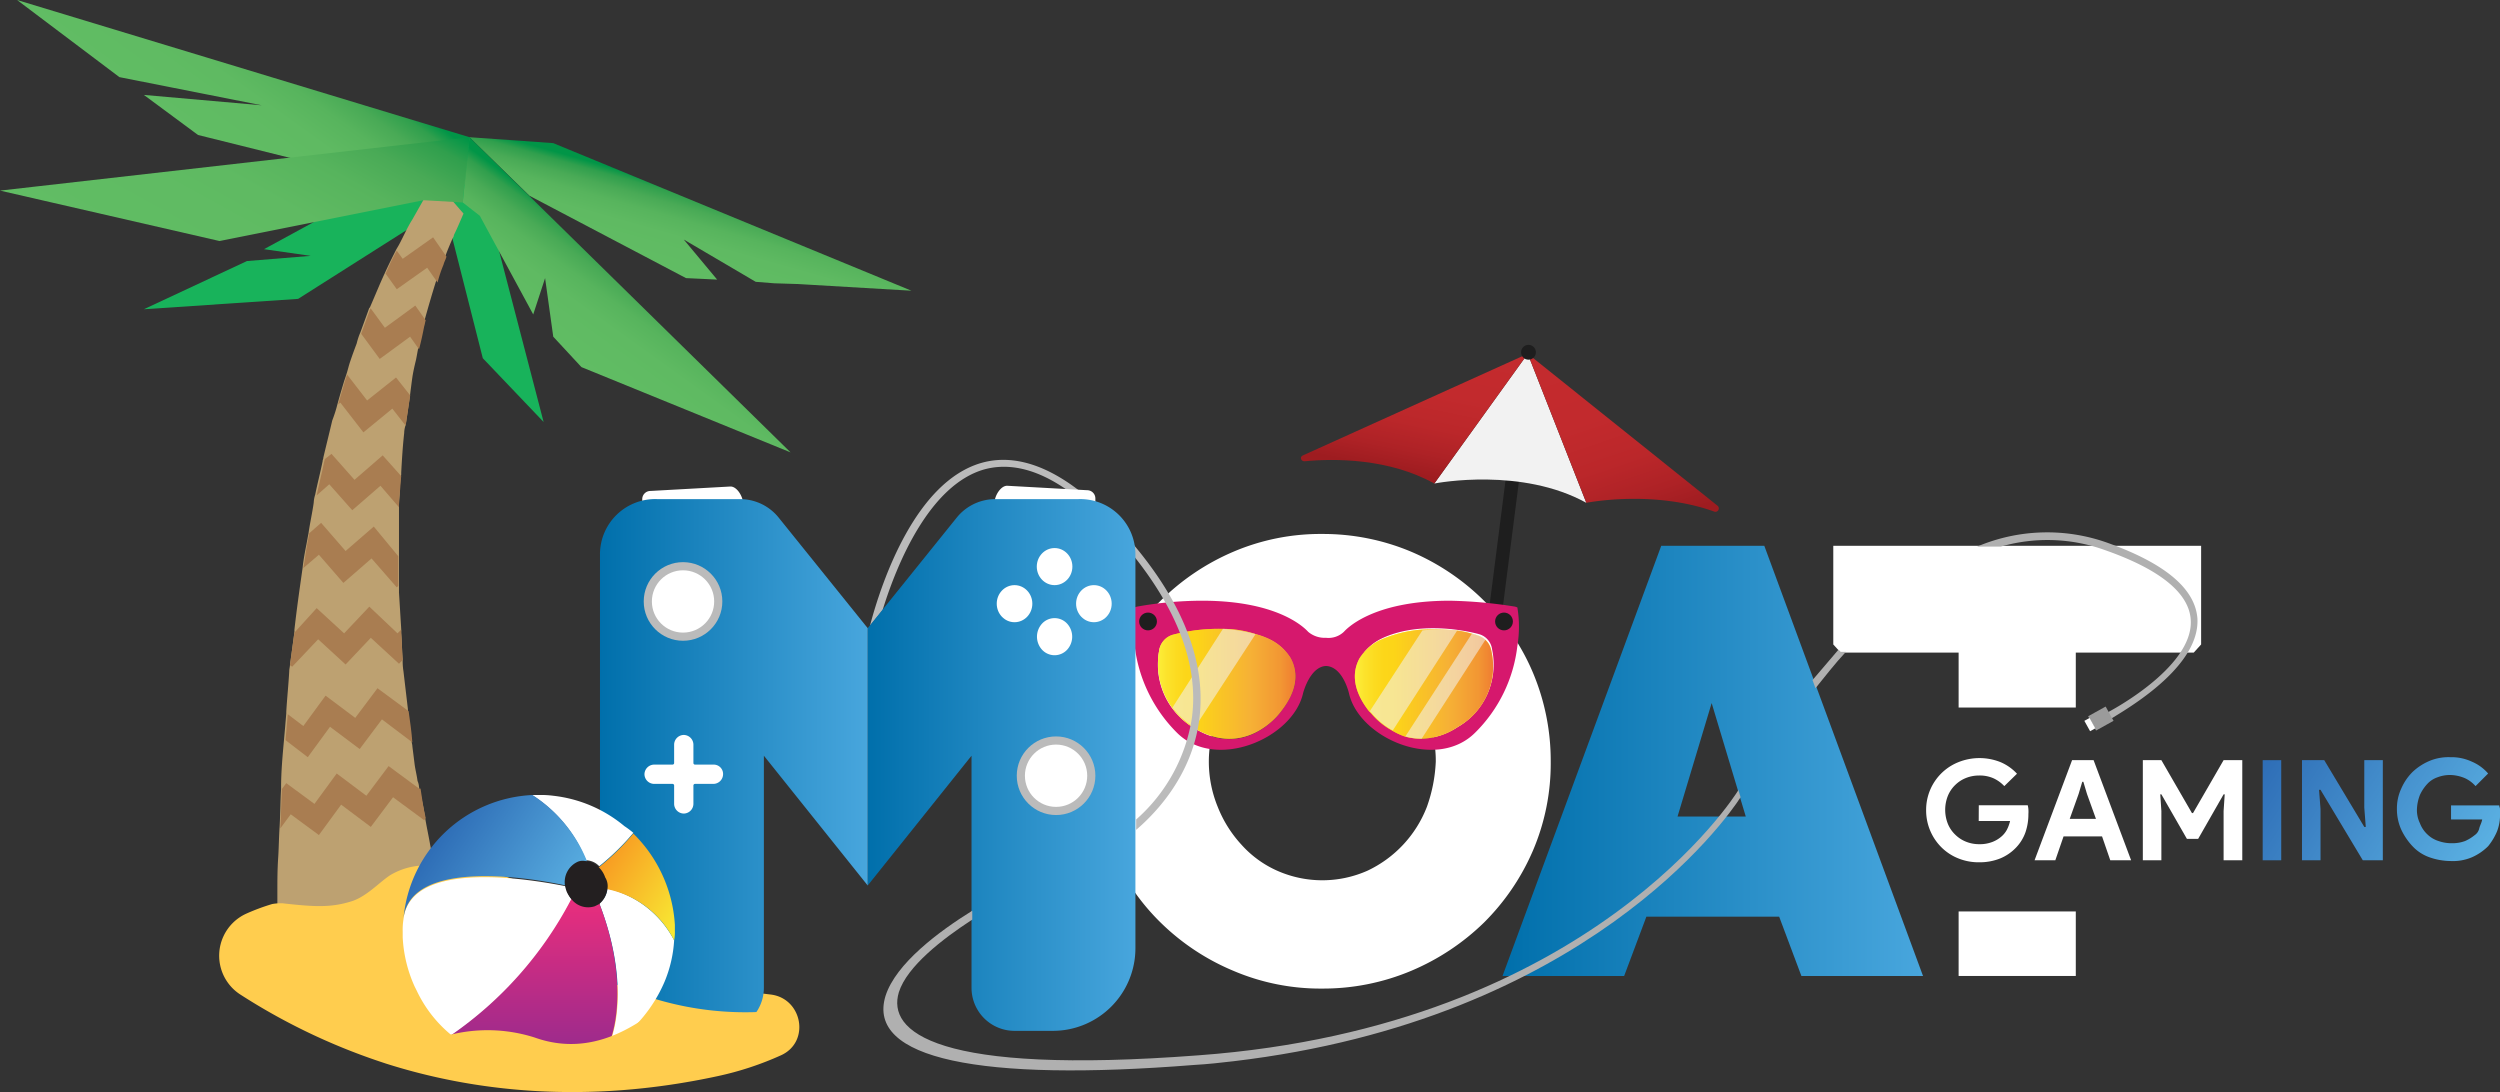 <svg id="Layer_1" data-name="Layer 1" xmlns="http://www.w3.org/2000/svg" xmlns:xlink="http://www.w3.org/1999/xlink" viewBox="0 0 337.1 147.25"><rect x="0" y="0" width="337.1" height="147.25" fill="#333333" stroke="none"/><defs><style>.cls-1{fill:#18b35b;}.cls-2{fill:#bda171;}.cls-3{fill:#a97d51;}.cls-4{fill:url(#linear-gradient);}.cls-5{fill:url(#linear-gradient-2);}.cls-6{fill:url(#linear-gradient-3);}.cls-7{fill:url(#linear-gradient-4);}.cls-8{fill:#ffcd4e;}.cls-9{fill:#1e1e1e;}.cls-10,.cls-19{fill:#f2f2f2;}.cls-11{fill:url(#linear-gradient-5);}.cls-12{fill:url(#linear-gradient-6);}.cls-13{fill:#fff;}.cls-14{fill:url(#linear-gradient-7);}.cls-15{fill:#d6186d;}.cls-16{fill:#fcee23;}.cls-17,.cls-18{opacity:0.65;}.cls-17,.cls-18,.cls-19,.cls-26{isolation:isolate;}.cls-17{fill:url(#linear-gradient-8);}.cls-18{fill:url(#linear-gradient-9);}.cls-19{opacity:0.56;}.cls-20{fill:#232323;}.cls-21{fill:#b0b0b0;}.cls-22{fill:#9b9b9b;}.cls-23{fill:#bbb;}.cls-24{fill:url(#linear-gradient-10);}.cls-25{fill:url(#linear-gradient-11);}.cls-27{fill:url(#linear-gradient-12);}.cls-28{fill:url(#linear-gradient-13);}.cls-29{fill:url(#linear-gradient-14);}.cls-30{fill:url(#linear-gradient-15);}.cls-31{fill:url(#linear-gradient-16);}.cls-32{fill:url(#linear-gradient-17);}.cls-33{fill:#231f20;}.cls-34{fill:#61bd64;}</style><linearGradient id="linear-gradient" x1="19.2" y1="137.66" x2="21.37" y2="149.97" gradientTransform="matrix(0.99, 0.1, 0.1, -0.99, 57.26, 171.87)" gradientUnits="userSpaceOnUse"><stop offset="0" stop-color="#61bd64"/><stop offset="0.46" stop-color="#5fba62"/><stop offset="0.65" stop-color="#57b45d"/><stop offset="0.79" stop-color="#49aa56"/><stop offset="0.91" stop-color="#309f4d"/><stop offset="0.99" stop-color="#019547"/></linearGradient><linearGradient id="linear-gradient-2" x1="7.83" y1="124.13" x2="15.93" y2="138.16" xlink:href="#linear-gradient"/><linearGradient id="linear-gradient-3" x1="-45.38" y1="148.92" x2="-34.72" y2="167.39" xlink:href="#linear-gradient"/><linearGradient id="linear-gradient-4" x1="29.15" y1="105.62" x2="47.67" y2="137.69" gradientTransform="matrix(1, -0.02, -0.02, -1, -3.23, 145.22)" xlink:href="#linear-gradient"/><linearGradient id="linear-gradient-5" x1="277.92" y1="-15.55" x2="284.86" y2="3.51" gradientTransform="matrix(0.99, -0.15, -0.15, -0.99, -88.61, 89.86)" gradientUnits="userSpaceOnUse"><stop offset="0" stop-color="#9e1c20"/><stop offset="0.15" stop-color="#ae2226"/><stop offset="0.33" stop-color="#bb272a"/><stop offset="0.56" stop-color="#c22a2d"/><stop offset="1" stop-color="#c42b2e"/></linearGradient><linearGradient id="linear-gradient-6" x1="311.33" y1="-27.39" x2="306.42" y2="0.41" xlink:href="#linear-gradient-5"/><linearGradient id="linear-gradient-7" x1="202.6" y1="47.4" x2="259.14" y2="47.4" gradientTransform="matrix(1, 0, 0, -1, 0, 150)" gradientUnits="userSpaceOnUse"><stop offset="0" stop-color="#006fab"/><stop offset="1" stop-color="#48a6dd"/></linearGradient><linearGradient id="linear-gradient-8" x1="182.86" y1="57.77" x2="201.41" y2="57.77" gradientTransform="matrix(1, 0, 0, -1, 0, 150)" gradientUnits="userSpaceOnUse"><stop offset="0" stop-color="#fcef44"/><stop offset="0.06" stop-color="#fcde32"/><stop offset="0.13" stop-color="#fcd220"/><stop offset="0.2" stop-color="#fdca15"/><stop offset="0.28" stop-color="#fdc712"/><stop offset="0.67" stop-color="#f39140"/><stop offset="0.89" stop-color="#ed683c"/><stop offset="1" stop-color="#e93f3a"/></linearGradient><linearGradient id="linear-gradient-9" x1="156.16" y1="57.8" x2="174.71" y2="57.8" xlink:href="#linear-gradient-8"/><linearGradient id="linear-gradient-10" x1="117" y1="46.85" x2="153.22" y2="46.85" xlink:href="#linear-gradient-7"/><linearGradient id="linear-gradient-11" x1="80.8" y1="46.85" x2="117.02" y2="46.85" xlink:href="#linear-gradient-7"/><linearGradient id="linear-gradient-12" x1="302.4" y1="43.32" x2="329.19" y2="25.92" gradientTransform="matrix(1, 0, 0, -1, 0, 150)" gradientUnits="userSpaceOnUse"><stop offset="0" stop-color="#2e6db6"/><stop offset="1" stop-color="#5ab0e2"/></linearGradient><linearGradient id="linear-gradient-13" x1="305.22" y1="47.65" x2="332" y2="30.26" xlink:href="#linear-gradient-12"/><linearGradient id="linear-gradient-14" x1="309.57" y1="54.36" x2="336.36" y2="36.97" xlink:href="#linear-gradient-12"/><linearGradient id="linear-gradient-15" x1="72.03" y1="30" x2="72.03" y2="6.19" gradientTransform="matrix(1, 0, 0, -1, 0, 150)" gradientUnits="userSpaceOnUse"><stop offset="0" stop-color="#ee2e7c"/><stop offset="1" stop-color="#922a8e"/></linearGradient><linearGradient id="linear-gradient-16" x1="58.98" y1="37.13" x2="75.76" y2="26.23" xlink:href="#linear-gradient-12"/><linearGradient id="linear-gradient-17" x1="80.66" y1="34.82" x2="93.19" y2="26.68" gradientTransform="matrix(1, 0, 0, -1, 0, 150)" gradientUnits="userSpaceOnUse"><stop offset="0" stop-color="#f89521"/><stop offset="1" stop-color="#f8ed34"/></linearGradient></defs><title>Old_Logo_Summer_NOT_OPTIMIZED</title><polygon class="cls-1" points="63.3 18.5 63.3 18.5 35.6 33.6 41.9 34.5 33.3 35.2 19.4 41.7 40.2 40.3 59.9 27.8 65.1 48.3 73.3 56.9 63.3 18.5"/><path class="cls-2" d="M58.6,24.3l-3,5.3c-.7,1.1-1.2,2.3-1.8,3.4-.1.2-.3.5-.4.7-.5,1-1,2-1.5,3.1-.7,1.5-1.3,3-2,4.6a.1.1,0,0,1-.1.1l-1.2,3.3a8.8,8.8,0,0,0-.5,1.5c-.3.8-.6,1.6-.9,2.5-.2.6-.3,1.1-.5,1.7h0l-.3.9c-.3,1-.6,2-.9,3.1h0a18.66,18.66,0,0,1-.7,2.2c-.4,1.7-.8,3.3-1.2,5,0,.2-.1.3-.1.5-.3,1.5-.7,3-1,4.5a4.25,4.25,0,0,0-.2,1.1c-.2,1.4-.5,2.7-.7,4.1-.1.5-.2,1.1-.3,1.6-.2,1-.4,2.1-.5,3.1-.4,2.8-.8,5.6-1.1,8.3v.3c-.2,1.5-.4,3-.6,4.4,0,.3-.1.6-.1.9-.1,1.9-.3,3.7-.4,5.5v.2c-.1,1.2-.2,2.4-.3,3.5h0c-.2,2.2-.4,4.4-.4,6.5h0v.2c-.1,1.7-.1,3.4-.2,5.1-.1,1.5-.1,2.9-.2,4.3-.1,1.6-.1,3-.1,4.4v7.3h0s10.2,2,23.1-3.3c-.1-.3-.8-3.5-.9-3.8-.3-1.2-.7-2.4-1-3.7-.2-.9-.4-1.8-.6-2.8-.2-1.2-.5-2.5-.7-3.8s-.5-2.6-.8-4a2.35,2.35,0,0,0-.2-.8c-.1-.8-.3-1.5-.4-2.3l-.3-2.4c0-.2-.1-.5-.1-.7-.2-1.4-.4-2.8-.5-4.2v-.1l-.6-5.1a8.6,8.6,0,0,1-.1-1.6h0c-.1-1.2-.1-2.4-.2-3.6v-.5c-.1-1.6-.2-3.3-.3-4.9v-1h0V68.2h0c0-.6.1-1.2.1-1.9s.1-1.6.2-2.3v-.3c.1-1.8.2-3.5.4-5.3a3.59,3.59,0,0,1,.2-1.1c.2-1.3.4-2.7.6-4v-.1c.1-.8.2-1.6.3-2.3s.3-1.6.5-2.4c.1-.5.2-1.1.3-1.6h0c.2-1,.5-2.1.7-3.1a2.35,2.35,0,0,0,.2-.8h0q.75-2.7,1.5-5.1a23.4,23.4,0,0,1,.9-2.4c.1-.4.3-.7.4-1.1.3-.8.6-1.5.9-2.2.1-.2.2-.3.2-.5.5-1,.9-2,1.3-2.9Z"/><path class="cls-3" d="M57.4,110.3l-.2.3L53,107.5l-3,4-4-3-3,4.1-3.8-2.8-1.4,1.9c.1-1.6.1-3.3.2-5.1v-.2h0l.6-.8,3.8,2.8,3-4.1,4,3,3-4,4.2,3.1.1-.1C56.9,107.7,57.1,109,57.4,110.3Z"/><path class="cls-3" d="M55.1,95.9c.2,1.4.4,2.8.5,4.2L51.5,97l-3,4-4-3-3,4.1-3-2.3h0c.1-1.2.2-2.3.3-3.5l2.1,1.6,3-4.1,4,3,3-4,4.2,3.1Z"/><path class="cls-3" d="M54.1,84.9v.5c.1,1.2.1,2.4.2,3.6h0l-.5.5L50,86l-3.4,3.6-3.7-3.4-3.5,3.7-.3-.2c.2-1.5.4-3,.6-4.4l3-3.3,3.7,3.4,3.4-3.6,3.8,3.6Z"/><path class="cls-3" d="M53.7,75v4h0l-.2.2-3.4-3.9-3.8,3.3L43,74.8l-2.1,1.8c.2-1,.3-2.1.5-3.1.1-.5.2-1.1.3-1.6l1.6-1.4,3.3,3.8L50.4,71Z"/><path class="cls-3" d="M54.1,64.2c-.1.8-.1,1.6-.2,2.3s-.1,1.2-.1,1.9l-2.5-2.9-3.8,3.3-3.1-3.5-1.7,1.5c.3-1.5.7-3,1-4.5,0-.1.1-.3.1-.4l.9-.7,3.1,3.5,3.8-3.3Z"/><path class="cls-3" d="M55.3,53.3v.1c-.2,1.3-.4,2.6-.6,4l-1.8-2.3L49,58.3l-3.1-4-.3.2c.3-1,.6-2.1.9-3.1l.3-.9L49.5,54l3.9-3.1Z"/><path class="cls-3" d="M57.4,43.2h0c-.1.3-.1.5-.2.8-.2,1-.4,2-.7,3.1l-1.2-1.7-4.1,3L48.7,45l1.2-3.3a.1.1,0,0,1,.1-.1l1.9,2.6,4.1-3Z"/><path class="cls-3" d="M60.2,34.6c-.1.4-.3.7-.4,1.1a16.88,16.88,0,0,0-.8,2.4l-1.4-2L53.5,39,52,36.9a29.62,29.62,0,0,1,1.5-3.1l.8,1.1L58.4,32Z"/><polygon class="cls-4" points="74.6 19.3 63.3 18.5 71.4 26.4 92.5 37.5 96.7 37.7 92.2 32.3 101.9 38 104.4 38.2 107.6 38.3 122.9 39.2 74.6 19.3"/><polygon class="cls-5" points="63.3 18.5 62.4 27.3 64.7 29.1 71.9 42.4 73.5 37.5 74.6 45.4 78.4 49.5 106.6 61 63.3 18.5"/><polygon class="cls-6" points="63.3 18.5 2.3 0 16.1 10.4 35.3 14.2 19.4 12.8 26.7 18.2 46.8 23.2 62.7 24.9 63.3 18.5"/><polygon class="cls-7" points="57.1 27 29.6 32.5 0 25.7 63.3 18.5 62.6 25.2 62.4 27.3 57.1 27"/><path class="cls-8" d="M47.5,121.5c-2.8.9-5,.8-9.4.3a6.6,6.6,0,0,0-1.4.1,28.44,28.44,0,0,0-3.5,1.3,6.23,6.23,0,0,0-.8,10.9,83.84,83.84,0,0,0,18.7,9h0l.9.3c11.6,3.7,26.8,5.6,44.8,1.7a42.29,42.29,0,0,0,8.5-2.8c4-1.8,2.9-7.7-1.4-8.2-7.1-.8-16.9-3.6-27.7-11.7a28.89,28.89,0,0,0-18.5-5.7h-.1a9.26,9.26,0,0,0-4.8,1.2C51.4,118.7,49.6,120.8,47.5,121.5Z"/><path class="cls-9" d="M198.1,110.4h0a.89.89,0,0,1-.8-1L204,57a.89.89,0,0,1,1-.8h0a.89.89,0,0,1,.8,1l-6.7,52.3A.92.92,0,0,1,198.1,110.4Z"/><path class="cls-10" d="M213.9,67.8c-8.7-4.8-20-2.7-20.5-2.6L206,47.7Z"/><path class="cls-11" d="M206,47.7,193.4,65.2h0c-6.1-3.4-13.5-3.4-17.5-3-.5,0-.7-.6-.2-.8Z"/><path class="cls-12" d="M231.2,69c-8.3-3-17.3-1.2-17.3-1.2L206,47.7l25.6,20.5A.46.46,0,0,1,231.2,69Z"/><circle class="cls-9" cx="206.1" cy="47.5" r="1"/><path class="cls-13" d="M209.1,102.7a30.61,30.61,0,0,0-2.4-12,29.8,29.8,0,0,0-6.6-9.7,31.34,31.34,0,0,0-9.8-6.6,30.61,30.61,0,0,0-12-2.4,29.91,29.91,0,0,0-12,2.4,31.34,31.34,0,0,0-9.8,6.6,30.9,30.9,0,0,0-6.6,9.7,29.91,29.91,0,0,0-2.4,12,30.61,30.61,0,0,0,2.4,12,29.8,29.8,0,0,0,6.6,9.7,31.06,31.06,0,0,0,9.8,6.5,29.91,29.91,0,0,0,12,2.4,30.61,30.61,0,0,0,12-2.4,31.64,31.64,0,0,0,9.8-6.5,30.9,30.9,0,0,0,6.6-9.7A29.91,29.91,0,0,0,209.1,102.7Zm-16.7,6.1a15.82,15.82,0,0,1-8,8.6,15,15,0,0,1-12.2,0,14.19,14.19,0,0,1-4.8-3.5,16.4,16.4,0,0,1-3.2-5.1,16.1,16.1,0,0,1,0-12.2,15.3,15.3,0,0,1,3.2-5,17,17,0,0,1,4.8-3.5,15,15,0,0,1,12.2,0,14.19,14.19,0,0,1,4.8,3.5,17.13,17.13,0,0,1,3.2,5,15.44,15.44,0,0,1,1.2,6.1A20.65,20.65,0,0,1,192.4,108.8Z"/><path class="cls-14" d="M224,73.6l-21.4,58H219l3-8h17.9l3,8h16.4l-21.4-58Zm2.2,36.5,4.6-15.3,4.6,15.3Z"/><rect class="cls-13" x="264.1" y="122.9" width="15.8" height="8.7"/><polygon class="cls-13" points="247.2 73.6 247.2 86.9 248.2 88 264.1 88 264.1 95.4 279.9 95.4 279.9 88 295.8 88 296.8 86.9 296.8 73.6 247.2 73.6"/><path class="cls-15" d="M204.6,81.9h0l-.3-.1a62.17,62.17,0,0,0-8.8-.8c-10.7,0-14.1,4-14.3,4.2a3,3,0,0,1-2.4.8,3.45,3.45,0,0,1-2.4-.8c-.2-.2-3.6-4.2-14.3-4.2a50.2,50.2,0,0,0-8.8.8l-.3.1h0a15.8,15.8,0,0,0,0,5.2,19.86,19.86,0,0,0,5.7,11.7c5.2,5.2,15.6.8,17-5.3,0,0,.9-3.6,3.1-3.7,2.3.1,3.1,3.7,3.1,3.7,1.4,6.1,11.8,10.5,17,5.3a19.6,19.6,0,0,0,5.7-11.7A15.8,15.8,0,0,0,204.6,81.9ZM172.5,96.2s-4.7,6.3-11.6,1.9a9.9,9.9,0,0,1-4.6-10.3,2.6,2.6,0,0,1,1.8-2.1c2.6-.7,8.6-1.6,13.1.6a6.78,6.78,0,0,1,2.8,2.5C174.9,90.3,175.3,92.8,172.5,96.2ZM196.6,98c-6.9,4.4-11.6-1.9-11.6-1.9-2.8-3.4-2.4-5.9-1.5-7.5a6.78,6.78,0,0,1,2.8-2.5c4.6-2.2,10.5-1.3,13.1-.6a2.45,2.45,0,0,1,1.8,2.1A9.76,9.76,0,0,1,196.6,98Z"/><path class="cls-16" d="M196.6,98a8.86,8.86,0,0,1-5,1.6h0a7.8,7.8,0,0,1-2.2-.3,8.86,8.86,0,0,1-1.7-.8,9.85,9.85,0,0,1-2.8-2.3l-.3-.3c-2.5-3.2-2.1-5.6-1.3-7.1a6.78,6.78,0,0,1,2.8-2.5,17.14,17.14,0,0,1,5.5-1.4,36.08,36.08,0,0,1,4.7.1,11.8,11.8,0,0,1,2,.4c.4.1.7.2,1,.3a2.64,2.64,0,0,1,1.8,2.1A9.35,9.35,0,0,1,196.6,98Z"/><path class="cls-16" d="M172.5,96.2s-4.6,6.1-11.4,2c-.1,0-.1-.1-.2-.1a10.07,10.07,0,0,1-2.8-2.6,10.24,10.24,0,0,1-1.8-7.8,2.6,2.6,0,0,1,1.8-2.1,24.28,24.28,0,0,1,6.8-.8,13.92,13.92,0,0,1,4.4.7,10.66,10.66,0,0,1,1.9.7,6.78,6.78,0,0,1,2.8,2.5C174.9,90.3,175.3,92.8,172.5,96.2Z"/><path class="cls-17" d="M196.6,98a8.86,8.86,0,0,1-5,1.6h0a7.8,7.8,0,0,1-2.2-.3,8.86,8.86,0,0,1-1.7-.8,9.85,9.85,0,0,1-2.8-2.3l-.3-.3c-2.5-3.2-2.1-5.6-1.3-7.1a6.78,6.78,0,0,1,2.8-2.5,17.14,17.14,0,0,1,5.5-1.4,36.08,36.08,0,0,1,4.7.1,11.8,11.8,0,0,1,2,.4c.4.1.7.2,1,.3a2.64,2.64,0,0,1,1.8,2.1A9.35,9.35,0,0,1,196.6,98Z"/><path class="cls-18" d="M172.5,96.2s-4.6,6.1-11.4,2c-.1,0-.1-.1-.2-.1a10.07,10.07,0,0,1-2.8-2.6,10.24,10.24,0,0,1-1.8-7.8,2.6,2.6,0,0,1,1.8-2.1,24.28,24.28,0,0,1,6.8-.8,13.92,13.92,0,0,1,4.4.7,10.66,10.66,0,0,1,1.9.7,6.78,6.78,0,0,1,2.8,2.5C174.9,90.3,175.3,92.8,172.5,96.2Z"/><path class="cls-19" d="M196.5,85l-8.7,13.5a9.85,9.85,0,0,1-2.8-2.3l-.3-.3L191.8,85A24.54,24.54,0,0,1,196.5,85Z"/><path class="cls-19" d="M200.4,86.1l-8.7,13.5h0a7.8,7.8,0,0,1-2.2-.3l9-13.9c.4.1.7.2,1,.3A1.8,1.8,0,0,1,200.4,86.1Z"/><path class="cls-19" d="M169.3,85.5l-8.2,12.6c-.1,0-.1-.1-.2-.1a10.07,10.07,0,0,1-2.8-2.6l6.8-10.6A21.27,21.27,0,0,1,169.3,85.5Z"/><circle class="cls-9" cx="154.8" cy="83.8" r="1.2"/><circle class="cls-9" cx="202.8" cy="83.8" r="1.2"/><path class="cls-20" d="M235.2,106.6"/><path class="cls-21" d="M247.9,87.6c-1.2,1.4-2.4,2.8-3.5,4.1l.4,1.1c1.3-1.6,2.6-3.3,4.1-4.9h-.7Z"/><path class="cls-21" d="M296.3,83.4c-.3-4-4.3-7.4-12.1-10.2a24.2,24.2,0,0,0-17.6.5h3.2a22.78,22.78,0,0,1,14.1.5c7.4,2.6,11.3,5.8,11.5,9.4.4,6.5-11.4,12.6-11.5,12.6l.5.9C284.7,96.7,296.7,90.6,296.3,83.4Z"/><rect class="cls-22" x="281.93" y="95.81" width="2.7" height="2.2" transform="translate(-11.44 149.62) rotate(-29.03)"/><rect class="cls-13" x="281.4" y="96.93" width="0.8" height="1.6" transform="translate(-12.03 149) rotate(-29.03)"/><path class="cls-23" d="M150.6,70.9c-6.6-7.2-12.8-10-18.2-8.5-8.9,2.5-13.5,15.9-15.1,22l1.7-2.1c2-6.5,6.4-16.9,13.7-19,5.1-1.4,10.9,1.3,17.2,8.2,8.2,8.9,11.9,17.5,10.8,25.4a22.91,22.91,0,0,1-7.5,13.6v1.4c2.8-2.4,7.5-7.4,8.5-14.8C162.8,88.9,159.1,80,150.6,70.9Z"/><path class="cls-13" d="M87.7,66.2l10.8-.6c.9,0,1.7,1.4,1.7,2.3H86.6v-.6A1.11,1.11,0,0,1,87.7,66.2Z"/><path class="cls-13" d="M135.8,65.5l10.8.6a1.11,1.11,0,0,1,1.1,1.1v.6H134.1C134.1,66.9,134.9,65.5,135.8,65.5Z"/><path class="cls-24" d="M145.4,67.3H134.2a6.68,6.68,0,0,0-5.2,2.5L117,84.7v34.7l14-17.5v31.3a5.8,5.8,0,0,0,5.8,5.8H142a11.14,11.14,0,0,0,11.1-11.1V74.7A7.45,7.45,0,0,0,145.4,67.3Z"/><path class="cls-25" d="M88.6,67.3H99.8a6.68,6.68,0,0,1,5.2,2.5l12,14.9v34.7l-14-17.5v31.3a5.8,5.8,0,0,1-5.8,5.8H92a11.14,11.14,0,0,1-11.1-11.1V74.7A7.45,7.45,0,0,1,88.6,67.3Z"/><circle class="cls-23" cx="92.1" cy="81.1" r="5.3"/><circle class="cls-13" cx="92.1" cy="81.1" r="4.2"/><circle class="cls-23" cx="142.4" cy="104.6" r="5.3"/><circle class="cls-13" cx="142.4" cy="104.6" r="4.2"/><ellipse class="cls-13" cx="142.2" cy="76.4" rx="2.4" ry="2.5"/><path class="cls-13" d="M143.9,87.6a2.61,2.61,0,0,0,0-3.5,2.3,2.3,0,0,0-3.4,0,2.61,2.61,0,0,0,0,3.5A2.3,2.3,0,0,0,143.9,87.6Z"/><ellipse class="cls-13" cx="136.8" cy="81.4" rx="2.4" ry="2.5"/><ellipse class="cls-13" cx="147.5" cy="81.4" rx="2.4" ry="2.5"/><path class="cls-13" d="M96.2,103.1H93.7a.22.22,0,0,1-.2-.2v-2.5a1.32,1.32,0,0,0-1.3-1.3h0a1.32,1.32,0,0,0-1.3,1.3v2.5a.22.22,0,0,1-.2.2H88.2a1.32,1.32,0,0,0-1.3,1.3h0a1.32,1.32,0,0,0,1.3,1.3h2.5a.22.22,0,0,1,.2.2v2.5a1.32,1.32,0,0,0,1.3,1.3h0a1.32,1.32,0,0,0,1.3-1.3v-2.5a.22.22,0,0,1,.2-.2h2.5a1.32,1.32,0,0,0,1.3-1.3h0A1.26,1.26,0,0,0,96.2,103.1Z"/><path class="cls-21" d="M234.3,106.7c-.2.3-19.7,31.7-72.7,35.6-35.5,2.7-42-3.2-40.4-8.5,1.1-3.5,5.9-7.2,9.9-9.8v-1.2c-4.5,2.8-10.3,7.1-11.7,11.5-2.6,8.5,12.8,11.6,41.6,9.3,1.8-.1,3.6-.3,5.3-.5,47.4-5.6,66.5-32.6,68.4-35.6l-.3-1Z"/><path class="cls-8" d="M76.1,128.7a42.1,42.1,0,0,0,27.2,7.7s1.8,6.2-16.3,6.4S76.1,128.7,76.1,128.7Z"/><g class="cls-26"><path class="cls-13" d="M266.82,108.58h6.6a3.32,3.32,0,0,1,.09.55,4.44,4.44,0,0,1,0,.63,7.53,7.53,0,0,1-.39,2.45,5.72,5.72,0,0,1-1.25,2.05,6.19,6.19,0,0,1-2.16,1.49,7.43,7.43,0,0,1-2.88.52,7.25,7.25,0,0,1-2.76-.52,6.79,6.79,0,0,1-2.26-1.47,7,7,0,0,1-2.09-5,6.92,6.92,0,0,1,4.35-6.51,7.63,7.63,0,0,1,5.69,0,6.43,6.43,0,0,1,2.21,1.56L270.26,106a4.66,4.66,0,0,0-1.47-1.06,4.57,4.57,0,0,0-1.94-.37,4.73,4.73,0,0,0-1.75.33,4.35,4.35,0,0,0-1.44.93,4.29,4.29,0,0,0-1,1.46,5.11,5.11,0,0,0,0,3.82,4.27,4.27,0,0,0,1,1.45,4.37,4.37,0,0,0,1.45.94,4.72,4.72,0,0,0,1.77.33,4.67,4.67,0,0,0,1.82-.32,4.1,4.1,0,0,0,1.27-.8,3.18,3.18,0,0,0,.65-.85,5,5,0,0,0,.42-1.16h-4.23Z"/><path class="cls-13" d="M279.4,102.5h2.9L287.36,116h-2.81l-1.11-3.22h-5.19L277.14,116h-2.8Zm3.22,7.92-1.21-3.36-.49-1.64h-.15l-.49,1.64-1.2,3.36Z"/><path class="cls-13" d="M288.94,102.5h2.5l4.12,7.13h.15l4.12-7.13h2.52V116h-2.52v-6.64l.15-2.25h-.15l-3.43,6h-1.52l-3.44-6h-.15l.15,2.25V116h-2.5Z"/></g><path class="cls-27" d="M305.1,102.5h2.5V116h-2.5Z"/><path class="cls-28" d="M310.4,102.5h3l5.4,9h.2l-.2-2.6v-6.4h2.5V116h-2.7l-5.7-9.5h-.2l.2,2.6V116h-2.5V102.5Z"/><path class="cls-29" d="M330.4,108.6H337c0,.2.1.3.1.5v.6a6.05,6.05,0,0,1-.4,2.4,8.17,8.17,0,0,1-1.2,2,7.12,7.12,0,0,1-2.2,1.5,6.55,6.55,0,0,1-2.9.5,8.68,8.68,0,0,1-2.8-.5,5.74,5.74,0,0,1-2.3-1.5,8.55,8.55,0,0,1-1.5-2.2,6.71,6.71,0,0,1-.6-2.8,6.39,6.39,0,0,1,.6-2.8,7.12,7.12,0,0,1,1.5-2.2,7.63,7.63,0,0,1,2.3-1.5,6.63,6.63,0,0,1,2.8-.5,6.53,6.53,0,0,1,2.9.6,6,6,0,0,1,2.2,1.6l-1.7,1.7a4.18,4.18,0,0,0-1.5-1.1,5.33,5.33,0,0,0-1.9-.4,4.67,4.67,0,0,0-1.7.3,3.39,3.39,0,0,0-1.4.9,5.6,5.6,0,0,0-1,1.5,5.85,5.85,0,0,0-.4,1.9,4.06,4.06,0,0,0,.4,1.9,4,4,0,0,0,1,1.5,3.77,3.77,0,0,0,1.5.9,5.23,5.23,0,0,0,1.8.3,4.84,4.84,0,0,0,1.8-.3,5.67,5.67,0,0,0,1.3-.8,1.46,1.46,0,0,0,.6-.9c.1-.4.3-.7.4-1.2h-4.2v-1.9Z"/><path class="cls-13" d="M77.1,121.3a50.77,50.77,0,0,1-16.2,18.3,17.2,17.2,0,0,1-4.7-6l-.3-.6h0a18.28,18.28,0,0,1-1.6-6.6v-.8a8.6,8.6,0,0,1,.1-1.6h0c.9-8.4,17.8-5.3,21.9-4.5a2.54,2.54,0,0,0,.2.7A4.07,4.07,0,0,0,77.1,121.3Z"/><path class="cls-13" d="M85.4,112.3a32.9,32.9,0,0,1-4.6,4.5A2.5,2.5,0,0,0,79,116a18.4,18.4,0,0,0-7.3-8.8h.9a12.75,12.75,0,0,1,2,.1h0a18.12,18.12,0,0,1,9.6,4.1A12.49,12.49,0,0,1,85.4,112.3Z"/><path class="cls-13" d="M90.9,126.8a17,17,0,0,1-1.3,5.6,19.45,19.45,0,0,1-7.2,8.6,2.19,2.19,0,0,0-.5.3c1.5-2.8,2.6-10-1.1-19.5a2.87,2.87,0,0,0,1.1-2A13.66,13.66,0,0,1,90.9,126.8Z"/><path class="cls-30" d="M81.8,141.4h0a16.58,16.58,0,0,1-3.3,1.5,19.74,19.74,0,0,1-5.9,1,18.19,18.19,0,0,1-11.8-4.3A50.77,50.77,0,0,0,77,121.3a5.45,5.45,0,0,0,.4-1L80,120c.3.6.5,1.2.8,1.8C84.5,131.4,83.3,138.6,81.8,141.4Z"/><path class="cls-31" d="M79.7,117.7h0l-2.5,1.9a6.59,6.59,0,0,0-.9-.2c-4.1-.9-21-3.9-21.9,4.5a18.3,18.3,0,0,1,17.4-16.7,19,19,0,0,1,7.3,8.8C79.3,116.5,79.5,117.1,79.7,117.7Z"/><path class="cls-32" d="M91,125.5a5.7,5.7,0,0,1-.1,1.3,13,13,0,0,0-9-6.9h0a12.22,12.22,0,0,0-3.3-.2l-.3-.8a15.07,15.07,0,0,0,1.4-1.1h0a10.63,10.63,0,0,1,1.1-.9,32.9,32.9,0,0,0,4.6-4.5A18.83,18.83,0,0,1,91,124.7Z"/><path class="cls-33" d="M81.9,119.9h0a3.09,3.09,0,0,1-1.1,2l-.6.3a2.86,2.86,0,0,1-3.1-.9,4.13,4.13,0,0,1-.7-1.1,6.37,6.37,0,0,1-.2-.7,3,3,0,0,1,1.7-3.3,1.73,1.73,0,0,1,1-.1,2.69,2.69,0,0,1,1.8.8,3.39,3.39,0,0,1,.9,1.4A2.22,2.22,0,0,1,81.9,119.9Z"/><path class="cls-8" d="M57.3,140.7a20.88,20.88,0,0,1,14.8-.8c8.1,2.9,14.1-2.3,15.7-3.1.4-.2.6.2.7.8a6.3,6.3,0,0,1-6.4,6.8H65.6a10.92,10.92,0,0,1-8.3-3.7Z"/><path class="cls-13" d="M64.7,111"/><path class="cls-13" d="M63.7,114.2"/><path class="cls-34" d="M51.4,117.3"/></svg>